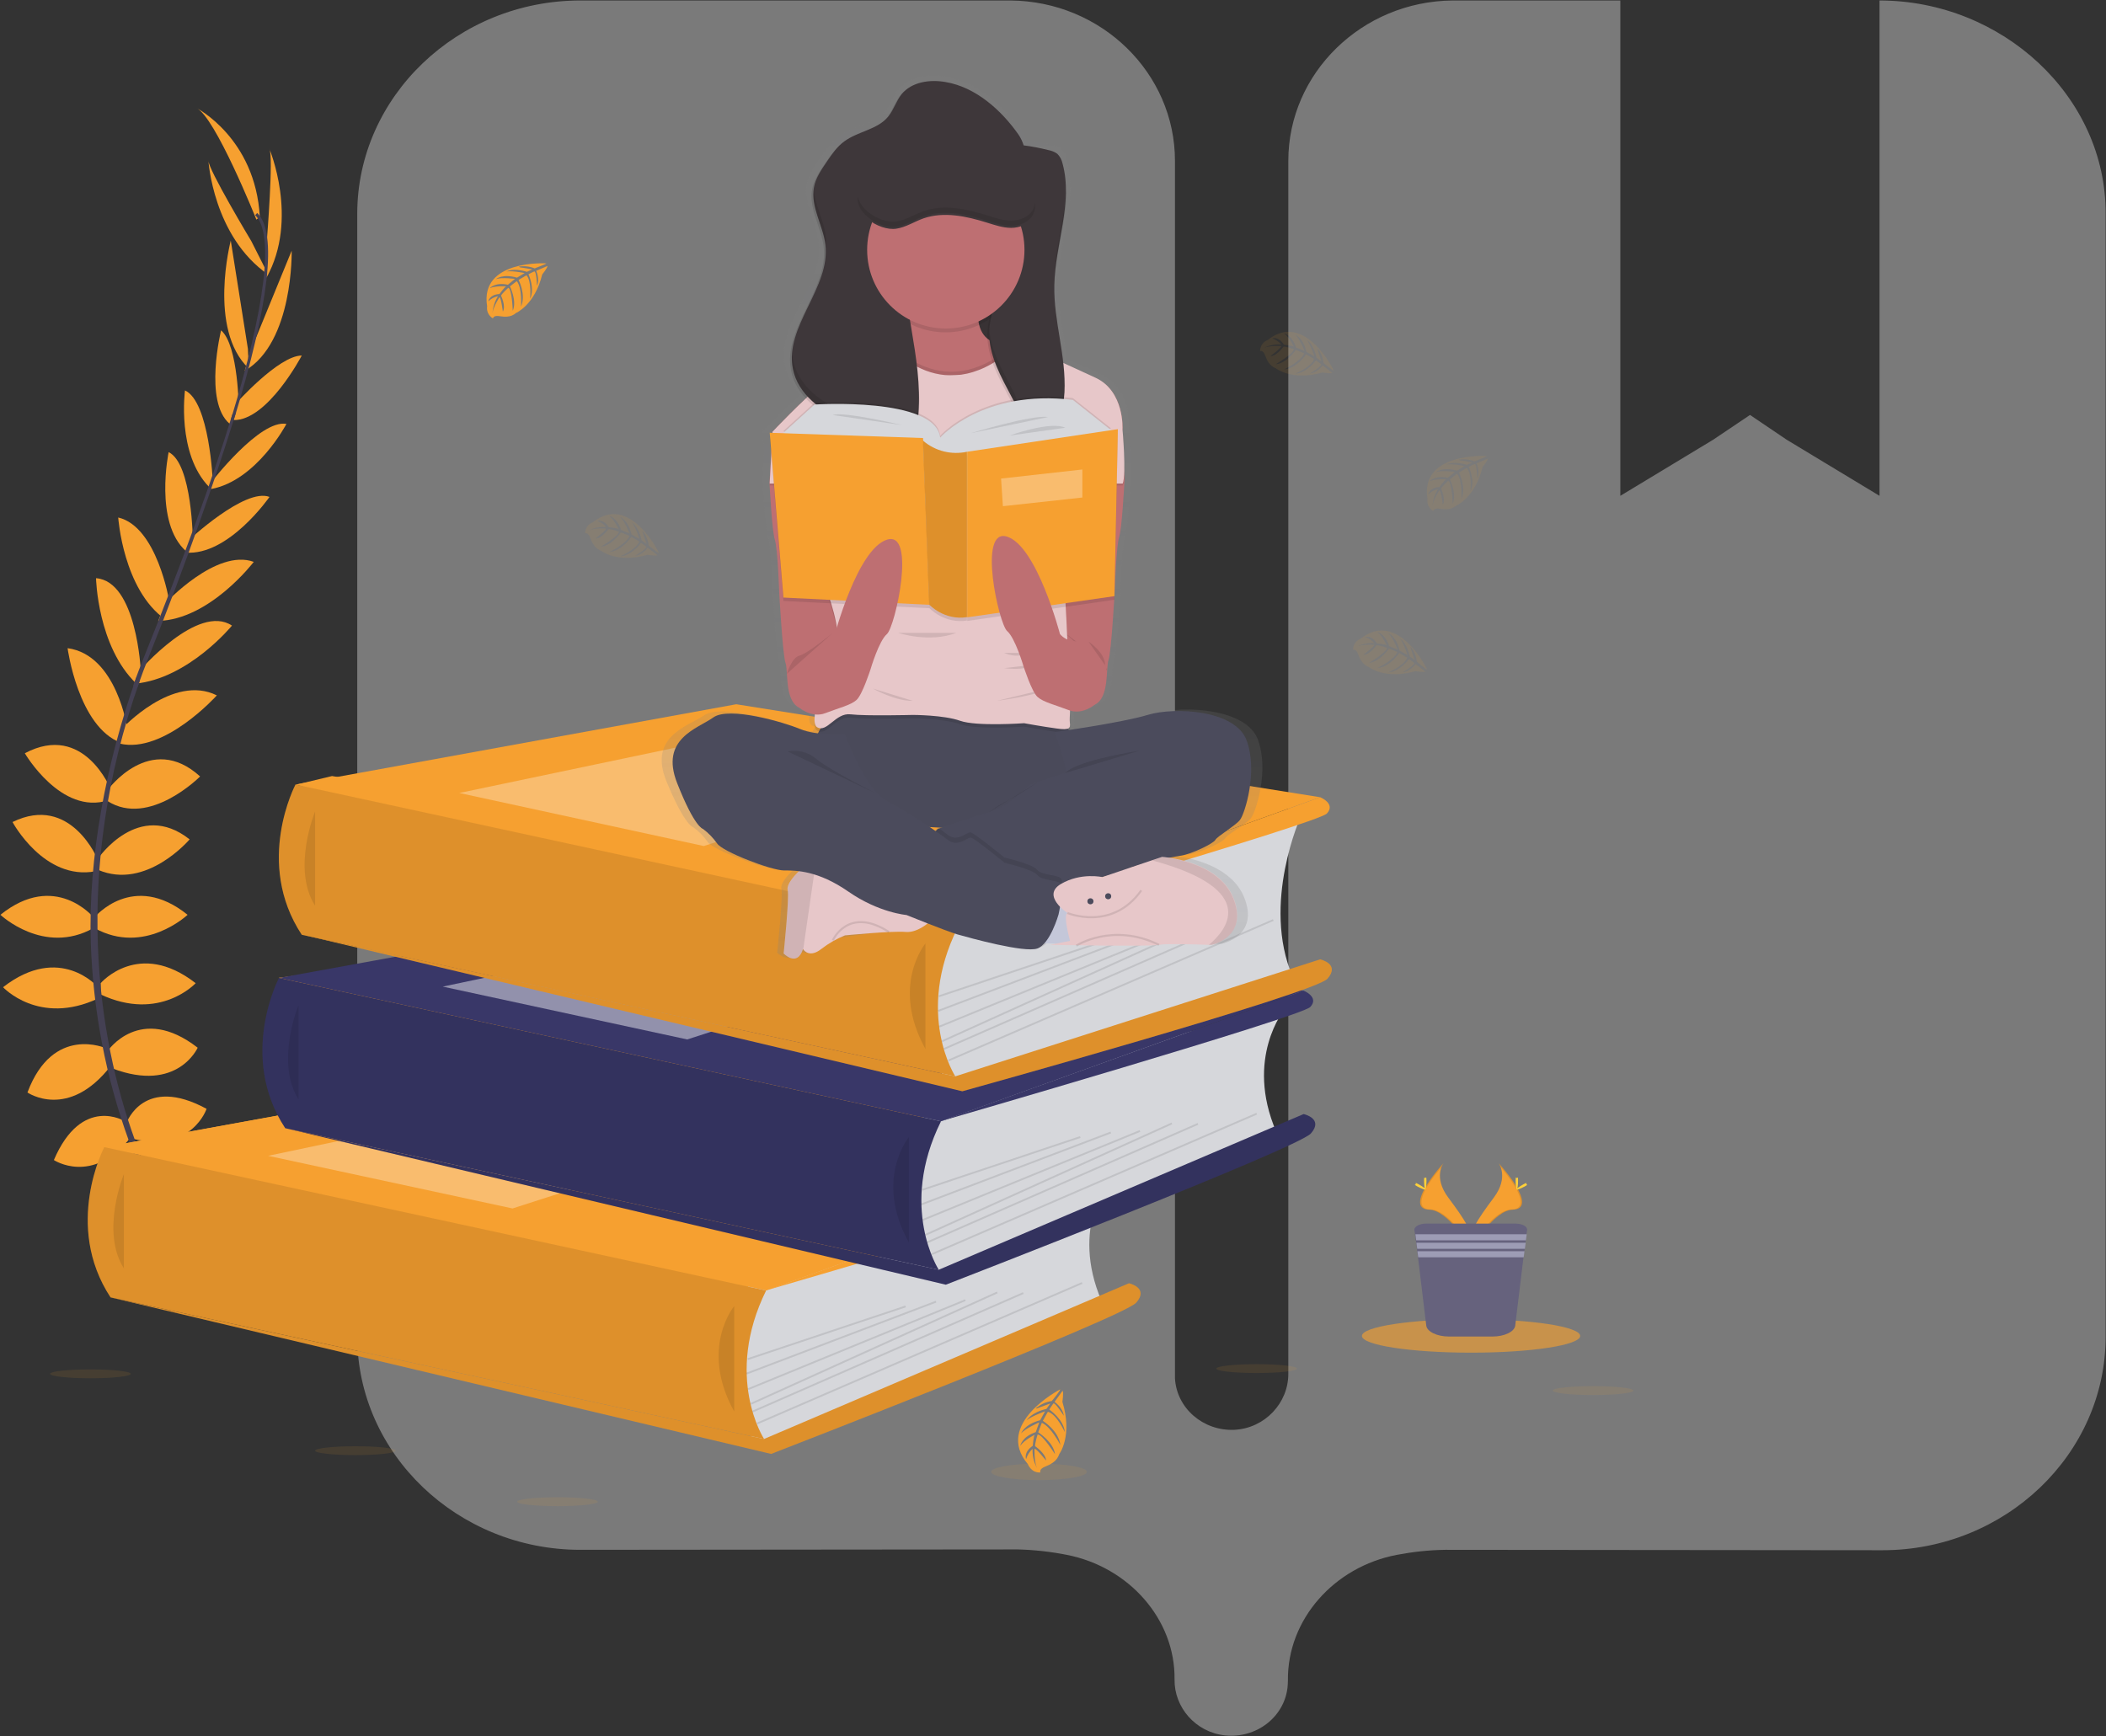 <?xml version="1.0" encoding="utf-8"?>
<!-- Generator: Adobe Illustrator 25.2.0, SVG Export Plug-In . SVG Version: 6.00 Build 0)  -->
<svg version="1.1" id="Layer_1" xmlns="http://www.w3.org/2000/svg" xmlns:xlink="http://www.w3.org/1999/xlink" x="0px" y="0px"
	 viewBox="0 0 1044.1 860.8" style="enable-background:new 0 0 1044.1 860.8;" xml:space="preserve">
<rect x="0" y="0" width="1044.1" height="860.8" fill="#333333" stroke="none"/>
<style type="text/css">
	.st0{opacity:0.35;fill:#FFFFFF;enable-background:new    ;}
	.st1{fill:#F6A030;}
	.st2{fill:#444053;}
	.st3{fill:#D6D7DB;}
	.st4{opacity:0.1;fill:#010202;enable-background:new    ;}
	.st5{opacity:0.3;fill:#FFFFFF;enable-background:new    ;}
	.st6{fill:#393768;}
	.st7{opacity:0.45;fill:#FFFFFF;enable-background:new    ;}
	.st8{opacity:0.1;fill:#F6A030;enable-background:new    ;}
	.st9{fill:url(#Path_6997-2_1_);}
	.st10{fill:#BE6F72;}
	.st11{fill:#3E373A;}
	.st12{fill:#4B4B5C;}
	.st13{opacity:2.000000e-02;fill:#010202;enable-background:new    ;}
	.st14{fill:#E7C7C9;}
	.st15{fill:#C4C7D9;}
	.st16{opacity:0.1;}
	.st17{fill:#010202;}
	.st18{opacity:0.1;fill:none;stroke:#010202;stroke-width:1.026;stroke-miterlimit:10;enable-background:new    ;}
	.st19{fill:#FFD13A;}
	.st20{opacity:0.63;fill:#F6A030;enable-background:new    ;}
	.st21{fill:#66627D;}
	.st22{fill:#9D9CB5;}
</style>
<g id="Group_427" transform="translate(-880.385 -89.257)">
	<path id="Icon_ionic-ios-bookmarks-2" class="st0" d="M1812.2,89.5v245.6l-46-27.8L1748,295l-18.3,12.3l-46,27.8V89.5h-83.1
		c-45.1,0.4-81.5,36.1-81.5,79.5v601.5c0,14.4-11.6,26.9-26.7,27.7c-15.5,0.7-28.7-10.7-29.5-25.6c0-0.4,0-0.9,0-1.3V169
		c0-43.4-36.3-79.1-81.5-79.5h-213.3c-60.8,0-110.6,47.6-110.6,105.8v556.6c0,58.2,49.8,105.8,110.6,105.8l216.7-0.2
		c8.2,0.2,16.4,1.1,24.5,2.7c30.7,6,53.8,31.9,53.4,61.8c-0.2,13.8,10.4,26.1,24.9,27.7c15.4,1.7,29.4-8.9,31.1-23.7
		c0.1-1.1,0.2-2.3,0.2-3.4c-0.4-30.3,22.9-56.5,54-62.4c7.9-1.5,16-2.4,24.1-2.5l216.7,0.2c60.8,0,110.6-47.6,110.6-105.8V195.3
		C1924.6,137.1,1873,89.5,1812.2,89.5z"/>
	<g id="Group_383-2" transform="translate(1035.193 194.243)">
		<path id="Path_6923-2" class="st1" d="M225.1,534.8l-298.5-1.5l-29.7-69.6l104.9-7.6l-18.3-76.3l207.4-26.9L-7.7,284l17.5-4.2
			l319.4,52.1l-17.6,119l-25.1,65.4L225.1,534.8z"/>
		<path id="Path_6924-2" class="st1" d="M-68.8,504.3c0,0,18.3-2.9,29.3,10c0,0-8.1,6.3-25.4-2.4L-68.8,504.3z"/>
		<path id="Path_6925-2" class="st1" d="M-70.8,504c0,0-11.7,14.4-5.9,30.4c0,0,9.5-3.8,10.6-23.2L-70.8,504z"/>
		<path id="Path_6926-2" class="st1" d="M-81.3,480.3c0,0,7.3-13.4,36.6,5.4c0,0-3.9,9-16.8,8.3C-74.4,493.3-77.8,487.4-81.3,480.3z
			"/>
		<path id="Path_6927-2" class="st1" d="M-83.1,479.4c0,0-15.2-1.7-16.7,33.1c0,0,9.6,2,16.5-9S-79.3,486.2-83.1,479.4z"/>
		<path id="Path_6928-2" class="st1" d="M-92,451.6c0,0,8.5-23.7,39.6-6.8c0,0-7.1,21.7-36.4,14.9L-92,451.6z"/>
		<path id="Path_6929-2" class="st1" d="M-101.5,416.2c0,0,16.1-23.9,44.7-1.7c0,0-10,22.5-42.2,10.3L-101.5,416.2z"/>
		<path id="Path_6930-2" class="st1" d="M-104.9,382.5c0,0,18.8-22,47.1,0c0,0-17.8,19.3-47.1,5.6V382.5z"/>
		<path id="Path_6931-2" class="st1" d="M-107.9,349.8c0,0,19-23,46.1-1.2c0,0-21.5,20.3-46.1,6.6V349.8z"/>
		<path id="Path_6932-2" class="st1" d="M-106.2,320.7c0,0,20.1-29.5,45.4-9.5c0,0-21.5,25.4-45.4,15.1V320.7z"/>
		<path id="Path_6933-2" class="st1" d="M-101.5,286.8c0,0,21.2-29.3,45.9-6.8c0,0-25.2,25.4-45.9,12.2L-101.5,286.8z"/>
		<path id="Path_6934-2" class="st1" d="M-94.4,256.4c0,0,25.2-27.5,47.1-16.6c0,0-26.2,29.2-48.2,23.9L-94.4,256.4z"/>
		<path id="Path_6935-2" class="st1" d="M-85.7,227.7c0,0,29-33.7,45.9-22.5c0,0-21.4,26.2-48,28.8L-85.7,227.7z"/>
		<path id="Path_6936-2" class="st1" d="M-73,194.3c0,0,25.4-27.5,44-20.7c0,0-21.7,28.6-47.4,29.3L-73,194.3z"/>
		<path id="Path_6937-2" class="st1" d="M-61.5,163.1c0,0,28.1-26.4,40.3-21.7c0,0-20.3,29.3-41.5,27.6L-61.5,163.1z"/>
		<path id="Path_6938-2" class="st1" d="M-50.2,134.3c0,0,24.2-31.5,37.4-29.1c0,0-14.7,28.1-37.4,32.3V134.3z"/>
		<path id="Path_6939-2" class="st1" d="M-38.1,95.4c0,0,21.4-24.1,32.9-24.1c0,0-16.9,32.3-33.8,32L-38.1,95.4z"/>
		<path id="Path_6940-2" class="st1" d="M-30.8,69.6l20.6-50.3c0,0,1,45.5-23.3,59.6L-30.8,69.6z"/>
		<path id="Path_6941-2" class="st1" d="M-22.5,14.1c0,0,3.4-42,1.2-45.4c0,0,14.8,34.9-1.4,64L-22.5,14.1z"/>
		<path id="Path_6942-2" class="st1" d="M-92.8,451c0,0-21.4-13.3-35.3,19.2c0,0,19,12.6,37.8-10.9L-92.8,451z"/>
		<path id="Path_6943-2" class="st1" d="M-102.2,414.8c0,0-26.3-12-39,21.9c0,0,20.3,14,41.4-13.3L-102.2,414.8z"/>
		<path id="Path_6944-2" class="st1" d="M-106.2,384.5c0,0-18.8-22-47.1,0c0,0,17.8,19.3,47.1,5.6V384.5z"/>
		<path id="Path_6945-2" class="st1" d="M-108.5,349.8c0,0-19-23-46.1-1.2c0,0,21.5,20.3,46.1,6.6V349.8z"/>
		<path id="Path_6946-2" class="st1" d="M-106.2,321.5c0,0-13.4-33.1-42.4-18.9c0,0,15.7,29.3,41.2,24.4L-106.2,321.5z"/>
		<path id="Path_6947-2" class="st1" d="M-99.8,286.6c0,0-13.3-33.7-42.7-18.1c0,0,18,30.9,41.4,23.3L-99.8,286.6z"/>
		<path id="Path_6948-2" class="st1" d="M-91.6,256.6c0,0-5.2-36.9-29.7-40.2c0,0,5.2,38.9,26.4,46.9L-91.6,256.6z"/>
		<path id="Path_6949-2" class="st1" d="M-85,227.7c0,0-2-44.5-22.2-46c0,0,0.7,33.8,20,52.3L-85,227.7z"/>
		<path id="Path_6950-2" class="st1" d="M-70.9,193.1c0,0-6-37-25.3-41.5c0,0,2.4,35.8,23.4,50.6L-70.9,193.1z"/>
		<path id="Path_6951-2" class="st1" d="M-59.2,163.4c0,0-0.2-38.5-12-44.2c0,0-7.3,34.9,8.6,49.1L-59.2,163.4z"/>
		<path id="Path_6952-2" class="st1" d="M-49.3,133.9c0,0-1.6-39.7-13.8-45.3c0,0-4.2,31.4,12,47.9L-49.3,133.9z"/>
		<path id="Path_6953-2" class="st1" d="M-36.4,98.6c0,0-0.1-32.3-8.8-39.8c0,0-8.7,35.3,4.2,46.3L-36.4,98.6z"/>
		<path id="Path_6954-2" class="st1" d="M-31.9,68l-8.5-53.7c0,0-11.5,44,8.9,63.4L-31.9,68z"/>
		<path id="Path_6955-2" class="st1" d="M-30.2,14.6c0,0-21.7-36.1-21.3-40.1c0,0,2.3,37.8,29.7,56.7L-30.2,14.6z"/>
		<path id="Path_6956-2" class="st1" d="M-27.7,3.9c0,0-20.5-51.3-29.8-55.4c0,0,29.3,14.9,31.5,54L-27.7,3.9z"/>
		<path id="Path_6957-2" class="st2" d="M-39,103.6l-1.4-0.4C-23.1,46.7-18.8,10.8-28.3,1.7l1-1.1C-17.2,10.2-21.3,45.8-39,103.6z"
			/>
		<path id="Path_6958-2" class="st2" d="M-86.7,235.8l-2.1-0.7c1.8-5.2,3.8-10.4,5.9-15.6c18.1-45,33.5-86.9,43.3-119.1l1.8-0.9
			c-9.9,32.2-25,75.7-43.1,120.8C-82.9,225.4-84.9,230.6-86.7,235.8z"/>
		<path id="Path_6959-2" class="st2" d="M-43,546.5c-0.3-0.3-28.3-31.9-47.9-85.8c-11.5-31.6-17.8-64.8-18.9-98.4
			c-1.3-42,7.5-88.8,22.6-131.4l1.6,1.9c-33.9,95.6-20.4,177.4-2.6,226.7c19.4,53.4,47.1,84.7,47.4,85L-43,546.5z"/>
		<path id="Path_6960-2" class="st3" d="M395.4,479.4c0,0-19.8,24.1-4.1,60.6l-157.8,68.5l-15.1,3.2l-7-30.5l4.7-38.5v-21.1
			L395.4,479.4z"/>
		<path id="Path_6961-2" class="st1" d="M-103.1,463.8L115.4,424l289.5,46.1l-179.8,64.7L-103.1,463.8z"/>
		<path id="Path_6962-2" class="st1" d="M-103.1,463.8L115.4,424l289.5,46.1l-179.8,64.7L-103.1,463.8z"/>
		<path id="Path_6963-2" class="st1" d="M-103.1,463.8c0,0-20.4,38.7,3.1,74.5l324,70.2c0,0-20.1-30.8,1-73.6L-103.1,463.8z"/>
		<path id="Path_6964-2" class="st4" d="M-103.1,463.8c0,0-20.4,38.7,3.1,74.5l324,70.2c0,0-20.1-30.8,1-73.6L-103.1,463.8z"/>
		<path id="Path_6965-2" class="st4" d="M-93.4,477.2c0,0-11.7,28.3,0,46.7"/>
		<path id="Path_6966-2" class="st1" d="M224,608.5l180.9-77.2c0,0,10.1,2.2,3.6,9.6s-181,75-181,75L-100,538.3L224,608.5z"/>
		<path id="Path_6967-2" class="st4" d="M224,608.5l180.9-77.2c0,0,10.1,2.2,3.6,9.6s-181,75-181,75L-100,538.3L224,608.5z"/>
		<path id="Path_6968-2" class="st4" d="M209.2,542.6c0,0-17.4,20.9,0,52.3"/>
		
			<rect id="Rectangle_182-2" x="213.4" y="555.3" transform="matrix(0.949 -0.317 0.317 0.949 -162.792 109.156)" class="st4" width="82.5" height="0.9"/>
		
			<rect id="Rectangle_183-2" x="212.2" y="557.5" transform="matrix(0.935 -0.355 0.355 0.935 -181.175 129.729)" class="st4" width="100.5" height="0.9"/>
		
			<rect id="Rectangle_184-2" x="211.7" y="561.6" transform="matrix(0.925 -0.379 0.379 0.925 -192.782 144.146)" class="st4" width="116.5" height="0.9"/>
		
			<rect id="Rectangle_185-2" x="211.4" y="563.3" transform="matrix(0.911 -0.412 0.412 0.911 -207.405 164.607)" class="st4" width="134.1" height="0.9"/>
		
			<rect id="Rectangle_186-2" x="212.1" y="565.1" transform="matrix(0.916 -0.401 0.401 0.916 -202.833 161.942)" class="st4" width="146.6" height="0.9"/>
		
			<rect id="Rectangle_187-2" x="213.1" y="565.7" transform="matrix(0.918 -0.397 0.397 0.918 -199.803 165.698)" class="st4" width="175.5" height="0.9"/>
		<path id="Path_6969-2" class="st5" d="M-21.9,468.1l153.5-32.3l93.5,17.9L99.3,494.2L-21.9,468.1z"/>
		<path id="Path_6970-2" class="st1" d="M404.9,470.1c0,0,7.9,3.2,3.3,8.1c-4.7,4.9-183.1,56.6-183.1,56.6L404.9,470.1z"/>
		<path id="Path_6971-2" class="st3" d="M482,395.5c0,0-19.8,24.1-4.1,60.6l-157.8,68.5l-15.1,3.2l-7-30.5l4.7-38.5v-21.1L482,395.5
			z"/>
		<path id="Path_6972-2" class="st6" d="M-16.5,379.9L202,340.1l289.5,46.1L311.7,451L-16.5,379.9z"/>
		<path id="Path_6973-2" class="st6" d="M-16.5,379.9c0,0-20.4,38.7,3.1,74.5l324,70.2c0,0-20.1-30.9,1.1-73.6L-16.5,379.9z"/>
		<path id="Path_6974-2" class="st4" d="M-16.5,379.9c0,0-20.4,38.7,3.1,74.5l324,70.2c0,0-20.1-30.9,1.1-73.6l-102.4-22.2
			L-16.5,379.9z"/>
		<path id="Path_6975-2" class="st4" d="M-6.8,393.4c0,0-11.7,28.3,0,46.7"/>
		<path id="Path_6976-2" class="st6" d="M310.6,524.6l180.9-77.2c0,0,10.1,2.2,3.6,9.6c-6.5,7.4-181,75-181,75l-327.5-77.6
			L310.6,524.6z"/>
		<path id="Path_6977-2" class="st4" d="M310.6,524.6l180.9-77.2c0,0,10.1,2.2,3.6,9.6c-6.5,7.4-181,75-181,75l-327.5-77.6
			L310.6,524.6z"/>
		<path id="Path_6978-2" class="st4" d="M295.8,458.8c0,0-17.4,20.9,0,52.3"/>
		
			<rect id="Rectangle_188-2" x="300" y="471.4" transform="matrix(0.949 -0.317 0.317 0.949 -131.799 132.25)" class="st4" width="82.5" height="0.9"/>
		
			<rect id="Rectangle_189-2" x="298.8" y="473.6" transform="matrix(0.935 -0.355 0.355 0.935 -145.71 155.035)" class="st4" width="100.5" height="0.9"/>
		
			<rect id="Rectangle_190-2" x="298.3" y="477.7" transform="matrix(0.925 -0.379 0.379 0.925 -154.553 170.697)" class="st4" width="116.5" height="0.9"/>
		
			<rect id="Rectangle_191-2" x="298" y="479.5" transform="matrix(0.911 -0.412 0.412 0.911 -165.195 192.822)" class="st4" width="134.1" height="0.9"/>
		
			<rect id="Rectangle_192-2" x="298.7" y="481.2" transform="matrix(0.916 -0.401 0.401 0.916 -161.923 189.626)" class="st4" width="146.6" height="0.9"/>
		
			<rect id="Rectangle_193-2" x="299.7" y="481.8" transform="matrix(0.918 -0.397 0.397 0.918 -159.441 193.158)" class="st4" width="175.5" height="0.9"/>
		<path id="Path_6979-2" class="st7" d="M64.7,384.2l153.5-32.3l93.5,17.9l-125.8,40.6L64.7,384.2z"/>
		<path id="Path_6980-2" class="st6" d="M491.5,386.2c0,0,7.9,3.2,3.3,8.1c-4.6,4.9-183.1,56.6-183.1,56.6L491.5,386.2z"/>
		<path id="Path_6981-2" class="st3" d="M490.2,299.6c0,0-19.8,43.3-4.1,79.8l-157.8,49.3l-15.1,3.2l-7-30.5l4.7-38.5v-21.1
			L490.2,299.6z"/>
		<path id="Path_6982-2" class="st1" d="M-8.3,284l218.5-39.8l289.5,46.1L319.9,355L-8.3,284z"/>
		<path id="Path_6983-2" class="st1" d="M-8.3,284c0,0-20.5,38.7,3.1,74.5l324,70.2c0,0-20.1-30.9,1.1-73.6L-8.3,284z"/>
		<path id="Path_6984-2" class="st4" d="M-8.3,284c0,0-20.5,38.7,3.1,74.5l324,70.2c0,0-20.1-30.9,1.1-73.6L-8.3,284z"/>
		<path id="Path_6985-2" class="st4" d="M1.4,297.4c0,0-11.7,28.3,0,46.7"/>
		<path id="Path_6986-2" class="st1" d="M318.8,428.7l180.9-58c0,0,10.1,2.2,3.6,9.6c-6.5,7.4-181,55.8-181,55.8L-5.1,358.4
			L318.8,428.7z"/>
		<path id="Path_6987-2" class="st4" d="M318.8,428.7l180.9-58c0,0,10.1,2.2,3.6,9.6c-6.5,7.4-181,55.8-181,55.8L-5.1,358.4
			L318.8,428.7z"/>
		<path id="Path_6988-2" class="st4" d="M304,362.8c0,0-17.4,20.9,0,52.3"/>
		
			<rect id="Rectangle_194-2" x="308.2" y="375.5" transform="matrix(0.949 -0.317 0.317 0.949 -101.008 129.924)" class="st4" width="82.5" height="0.9"/>
		
			<rect id="Rectangle_195-2" x="307.1" y="377.7" transform="matrix(0.935 -0.355 0.355 0.935 -111.069 151.695)" class="st4" width="100.5" height="0.9"/>
		
			<rect id="Rectangle_196-2" x="306.5" y="381.8" transform="matrix(0.925 -0.379 0.379 0.925 -117.595 166.66)" class="st4" width="116.5" height="0.9"/>
		
			<rect id="Rectangle_197-2" x="306.2" y="383.5" transform="matrix(0.911 -0.412 0.412 0.911 -124.963 187.703)" class="st4" width="134.1" height="0.9"/>
		
			<rect id="Rectangle_198-2" x="307" y="385.3" transform="matrix(0.916 -0.401 0.401 0.916 -122.754 184.876)" class="st4" width="146.6" height="0.9"/>
		
			<rect id="Rectangle_199-2" x="308" y="385.8" transform="matrix(0.918 -0.397 0.397 0.918 -120.725 188.559)" class="st4" width="175.5" height="0.9"/>
		<path id="Path_6989-2" class="st5" d="M72.9,288.2L226.4,256l93.5,17.9l-125.8,40.6L72.9,288.2z"/>
		<path id="Path_6990-2" class="st1" d="M499.7,290.3c0,0,7.9,3.2,3.3,8.1c-4.7,4.9-183.1,56.6-183.1,56.6L499.7,290.3z"/>
		<path id="Path_6991-2" class="st1" d="M116,25.6c0,0-33.1-2-29.3,21.3c-0.4,2.4,0.8,4.8,2.9,6c0,0,0.1-1.7,3.4-1.1
			c1.2,0.2,2.4,0.3,3.6,0.2c1.6-0.1,3.2-0.7,4.4-1.8l0,0c0,0,9.3-3.9,13-19.1c0,0,2.7-3.3,2.6-4.2l-5.6,2.4c0,0,1.9,4,0.4,7.4
			c0,0-0.2-7.2-1.3-7.1c-0.2,0-2.9,1.4-2.9,1.4s3.3,7,0.8,12.1c0,0,0.9-8.7-1.8-11.6l-3.9,2.3c0,0,3.8,7.3,1.2,13.2
			c0,0,0.7-9.1-2.1-12.6L98,37c0,0,3.6,7.2,1.4,12.1c0,0-0.3-10.6-2.2-11.4c0,0-3.1,2.8-3.6,3.9c0,0,2.5,5.2,0.9,7.9
			c0,0-0.9-7.1-1.7-7.1c0,0-3.1,4.7-3.4,7.8c0.2-3,1.1-5.8,2.7-8.3c-1.8,0.3-3.4,1.2-4.8,2.5c0,0,0.5-3.3,5.5-3.6
			c0,0,2.6-3.5,3.3-3.8c0,0-5-0.4-8.1,0.9c0,0,2.7-3.1,9-1.7l3.5-2.9c0,0-6.6-0.9-9.4,0.1c0,0,3.2-2.8,10.4-0.7l3.8-2.3
			c0,0-5.6-1.2-9-0.8c0,0,3.5-1.9,10.1,0.2l2.7-1.2c0,0-4.1-0.8-5.3-0.9s-1.3-0.5-1.3-0.5c2.6-0.4,5.3-0.1,7.8,0.9
			C110.3,28,116.2,25.9,116,25.6z"/>
		<path id="Path_6992-2" class="st8" d="M582.2,121.1c0,0-33.1-2-29.3,21.3c-0.4,2.4,0.8,4.8,2.9,6c0,0,0.1-1.7,3.4-1.1
			c1.2,0.2,2.4,0.3,3.6,0.2c1.6-0.1,3.1-0.8,4.4-1.8l0,0c0,0,9.3-3.9,13-19.1c0,0,2.7-3.3,2.6-4.2l-5.6,2.4c0,0,1.9,4,0.4,7.4
			c0,0-0.2-7.2-1.3-7.1c-0.2,0-2.9,1.4-2.9,1.4s3.3,7,0.8,12.1c0,0,0.9-8.7-1.8-11.6l-3.9,2.3c0,0,3.8,7.3,1.2,13.2
			c0,0,0.7-9.1-2.1-12.6l-3.6,2.8c0,0,3.6,7.2,1.4,12.1c0,0-0.3-10.6-2.2-11.4c0,0-3.1,2.8-3.6,3.9c0,0,2.5,5.2,0.9,7.9
			c0,0-0.9-7.1-1.7-7.1c0,0-3.1,4.7-3.4,7.8c0.2-3,1.1-5.8,2.7-8.3c-1.8,0.3-3.5,1.2-4.8,2.5c0,0,0.5-3.3,5.5-3.6
			c0,0,2.6-3.5,3.3-3.8c0,0-5-0.4-8.1,0.9c0,0,2.7-3.1,9-1.7l3.5-2.9c0,0-6.6-0.9-9.4,0.1c0,0,3.2-2.8,10.4-0.7l3.8-2.3
			c0,0-5.6-1.2-9-0.8c0,0,3.5-1.9,10.1,0.2l2.7-1.2c0,0-4.1-0.8-5.3-0.9c-1.2-0.1-1.3-0.5-1.3-0.5c2.6-0.4,5.3-0.1,7.8,0.9
			C576.4,123.6,582.4,121.5,582.2,121.1z"/>
		<path id="Path_6993-2" class="st8" d="M171.9,169.2c0,0-14.4-29.9-32.8-15.2c-2.3,0.8-3.8,3-3.8,5.5c0,0,1.5-0.8,2.6,2.4
			c0.4,1.1,0.9,2.2,1.6,3.2c0.9,1.4,2.2,2.4,3.7,3l0,0c0,0,7.9,6.3,23,2c0,0,4.2,0.7,4.9,0.2l-4.8-3.7c0,0-2.6,3.6-6.3,4
			c0,0,6.2-3.7,5.6-4.5c-0.1-0.2-2.6-1.9-2.6-1.9s-4.5,6.3-10.2,6.6c0,0,8-3.4,9.3-7.3l-3.9-2.3c0,0-4.5,6.9-10.9,7.5
			c0,0,8.3-3.8,10-8L153,159c0,0-4.5,6.6-9.9,7.1c0,0,9.1-5.4,8.9-7.5c0,0-3.9-1.4-5.2-1.2c0,0-3.3,4.7-6.5,4.7c0,0,5.7-4.3,5.3-5
			c0,0-5.6-0.4-8.5,0.9c2.7-1.3,5.6-1.9,8.6-1.7c-1.2-1.4-2.7-2.4-4.5-3c0,0,3.1-1.2,5.8,3.1c0,0,4.4,0.5,4.9,1c0,0-2.1-4.6-4.7-6.6
			c0,0,4,0.8,5.9,7l4.2,1.7c0,0-2.4-6.2-4.7-8.2c0,0,4,1.5,5.7,8.7l3.9,2.2c0,0-1.7-5.5-3.7-8.2c0,0,3.4,2.2,4.8,8.9l2.4,1.8
			c0,0-1.3-4-1.7-5.1c-0.4-1.1-0.2-1.3-0.2-1.3c1.7,2.1,2.7,4.6,3,7.2C166.9,165.4,171.5,169.4,171.9,169.2z"/>
		<path id="Path_6994-2" class="st8" d="M506.5,78.8c0,0-14.4-29.9-32.8-15.2c-2.3,0.8-3.8,3-3.8,5.5c0,0,1.5-0.8,2.6,2.4
			c0.4,1.1,0.9,2.2,1.6,3.2c0.9,1.4,2.2,2.4,3.7,3l0,0c0,0,7.9,6.3,23,2c0,0,4.2,0.7,4.9,0.2l-4.8-3.7c0,0-2.6,3.6-6.3,4
			c0,0,6.2-3.7,5.6-4.6c-0.1-0.2-2.6-1.9-2.6-1.9s-4.5,6.3-10.2,6.6c0,0,8-3.4,9.3-7.3l-4-2.3c0,0-4.5,6.9-10.9,7.5
			c0,0,8.3-3.9,10-8l-4.2-1.7c0,0-4.5,6.7-9.9,7.1c0,0,9.1-5.4,8.9-7.5c0,0-3.9-1.4-5.1-1.2c0,0-3.3,4.7-6.5,4.7c0,0,5.7-4.3,5.4-5
			c0,0-5.6-0.4-8.6,0.9c2.7-1.3,5.6-1.9,8.6-1.7c-1.2-1.4-2.7-2.4-4.5-3c0,0,3.1-1.2,5.8,3.1c0,0,4.4,0.5,4.9,1c0,0-2.1-4.6-4.8-6.6
			c0,0,4,0.8,5.9,7l4.2,1.7c0,0-2.4-6.2-4.7-8.2c0,0,4,1.5,5.7,8.7l3.9,2.2c0,0-1.7-5.5-3.7-8.2c0,0,3.4,2.2,4.8,8.9l2.4,1.8
			c0,0-1.3-4-1.7-5.1c-0.4-1.1-0.2-1.3-0.2-1.3c1.7,2.1,2.7,4.6,3,7.2C501.5,75.1,506.3,79.1,506.5,78.8z"/>
		<path id="Path_6995-2" class="st8" d="M552.7,226.9c0,0-14.4-29.9-32.9-15.2c-2.3,0.8-3.8,3-3.8,5.5c0,0,1.5-0.8,2.6,2.4
			c0.4,1.1,0.9,2.2,1.6,3.2c0.9,1.4,2.2,2.4,3.7,3l0,0c0,0,7.9,6.3,23,2c0,0,4.2,0.7,4.9,0.2l-4.8-3.7c0,0-2.6,3.6-6.3,4
			c0,0,6.2-3.7,5.6-4.6c-0.1-0.2-2.6-1.9-2.6-1.9s-4.5,6.3-10.2,6.6c0,0,8-3.4,9.3-7.3l-3.9-2.3c0,0-4.5,6.9-10.9,7.5
			c0,0,8.3-3.9,10-8l-4.2-1.7c0,0-4.5,6.6-9.9,7.1c0,0,9.1-5.4,8.9-7.5c0,0-3.9-1.4-5.2-1.2c0,0-3.3,4.7-6.5,4.7c0,0,5.7-4.3,5.4-5
			c0,0-5.6-0.4-8.6,0.9c2.7-1.3,5.6-1.9,8.6-1.7c-1.2-1.4-2.7-2.4-4.5-3c0,0,3.1-1.2,5.8,3.1c0,0,4.4,0.5,4.9,1c0,0-2.1-4.6-4.7-6.6
			c0,0,4,0.8,5.9,7l4.2,1.7c0,0-2.4-6.2-4.7-8.2c0,0,4,1.5,5.7,8.7l3.9,2.2c0,0-1.7-5.5-3.7-8.2c0,0,3.4,2.2,4.8,8.9l2.4,1.7
			c0,0-1.3-4-1.7-5.1s-0.2-1.3-0.2-1.3c1.7,2.1,2.7,4.6,3,7.2C547.6,223.1,552.4,227.2,552.7,226.9z"/>
		<ellipse id="Ellipse_119-2" class="st8" cx="21.4" cy="614.3" rx="20" ry="2.2"/>
		<ellipse id="Ellipse_120-2" class="st8" cx="-110" cy="576.2" rx="20" ry="2.2"/>
		<ellipse id="Ellipse_121-2" class="st8" cx="121.6" cy="639.6" rx="20" ry="2.2"/>
		<ellipse id="Ellipse_122-2" class="st8" cx="635" cy="584.5" rx="20" ry="2.2"/>
		<ellipse id="Ellipse_123-2" class="st8" cx="468.2" cy="573.6" rx="20" ry="2.2"/>
		<ellipse id="Ellipse_124-2" class="st8" cx="360.3" cy="624.8" rx="23.7" ry="4.1"/>
		<path id="Path_6996-2" class="st1" d="M370.8,583.9c0,0-33,17.1-16,37.1c0,0,1.6,4.4,6.2,4.1c0,0-0.9-1.7,2.6-3
			c1.3-0.5,2.5-1.1,3.6-1.9c1.5-1,2.6-2.5,3.2-4.3l0,0c0,0,6.7-9,1.5-25.8c0,0,0.7-4.7,0.1-5.5l-4,5.5c0,0,4.1,2.8,4.6,6.9
			c0,0-4.4-6.9-5.2-6.1c-0.2,0.2-2,3-2,3s7.2,4.9,7.7,11.2c0,0-4-8.9-8.4-10.1l-2.5,4.5c0,0,7.8,4.8,8.7,12c0,0-4.6-9.1-9.2-11
			l-1.8,4.7c0,0,7.6,4.8,8.3,10.8c0,0-6.3-10-8.6-9.7c0,0-1.4,4.4-1.2,5.8c0,0,5.3,3.6,5.4,7.1c0,0-4.9-6.2-5.7-5.8
			c0,0-0.3,6.3,1.2,9.5c-1.6-2.9-2.3-6.2-2.2-9.5c-1.5,1.4-2.6,3.1-3.2,5.1c0,0-1.4-3.4,3.3-6.6c0,0,0.4-4.9,1-5.5
			c0,0-5.1,2.5-7.2,5.5c0,0,0.8-4.5,7.7-6.8l1.7-4.8c0,0-6.9,2.9-9,5.5c0,0,1.5-4.5,9.5-6.6l2.4-4.4c0,0-6.1,2.1-9.1,4.4
			c0,0,2.3-3.9,9.8-5.6l1.9-2.7c0,0-4.4,1.6-5.7,2.1c-1.2,0.6-1.5,0.3-1.5,0.3c2.3-1.9,5-3.2,7.9-3.6
			C366.8,589.6,371.1,584.2,370.8,583.9z"/>
		
			<linearGradient id="Path_6997-2_1_" gradientUnits="userSpaceOnUse" x1="-756.996" y1="723.116" x2="-756.996" y2="724.141" gradientTransform="matrix(290.586 0 0 -426.792 220294.484 308990.812)">
			<stop  offset="0" style="stop-color:#808081;stop-opacity:0.251"/>
			<stop  offset="0.54" style="stop-color:#808081;stop-opacity:0.122"/>
			<stop  offset="1" style="stop-color:#808081;stop-opacity:0.102"/>
		</linearGradient>
		<path id="Path_6997-2" class="st9" d="M468.8,261.7c-5.7-15.5-37.1-17-50.7-13c-9.7,2.8-30.1,6-41,7.6l-0.7-0.7
			c1.4-0.4,1.4-1.4,1.3-3c-0.1-2-0.1-4,0.1-6c6.7,2.1,12.6-2.8,12.6-2.8l0,0c7.8-3.5,5.7-18.4,7.2-22.5c1.1-3.1,2.3-21,2.9-30h0.1
			l0.1-3c0.1-1.3,0.1-2.1,0.1-2.1s0.8-21.9,2.3-26.4c1.4-4.1,2.5-24.6,2.7-27.9v-0.4l-0.1-1.9c0.1-1.4,0.1-2.9,0.1-4.6
			c0-7.5-0.8-16.8-0.9-18.4v-0.8c0.1-3.2-0.3-19.1-13.9-25.2c-5-2.2-11-4.9-16.8-7.5c-1.5-13-4.9-25.8-4.6-38.9c0-2,0.2-3.9,0.4-5.9
			c0,0.6-0.1,1.1-0.1,1.7v3.8c0.5-16.3,6.7-32.7,6.1-48.7c-0.1,1.6-0.2,3.1-0.3,4.7c0.3-5.4-0.3-10.8-1.7-16c-0.4-1.9-1.3-3.6-2.7-5
			c-1.4-1-3.1-1.6-4.8-1.9c-4.1-1.1-8.3-1.8-12.5-2.3c-0.6-2-1.6-3.8-2.8-5.5c-8.8-12.1-21.9-23.5-37.4-26.2
			c-7.8-1.3-16.7-0.2-22,5.3c-0.6,0.5-1.1,1-1.6,1.6c-2.8,3.4-4.1,7.8-7,11.2c-0.2,0.2-0.4,0.4-0.6,0.7c-5.7,5.1-14.6,6.2-20.9,10.7
			c-1.1,0.8-2.2,1.7-3.1,2.7c-2.6,2.5-4.8,5.3-6.8,8.3c-2.9,4-5.8,8.2-6.7,13c-1.8,9.6,4.7,18.7,5.9,28.3
			c2.7,21.6-21.2,40.8-16.7,62.1c1.2,5.2,3.9,10,7.7,13.8c-9.3,8.4-17.3,16.6-17.3,16.6v0.5h-1.5l0.1,1.7h-0.1l0.8,9.5l-0.8,13.8
			v1.3h0.1c0.3,5,1.3,23.2,2.6,27c1.5,4.4,2.3,26.4,2.3,26.4s1.7,31,3.2,35.1c1.5,4.1-0.6,19,7.2,22.5l0,0c2.3,1.8,5,2.9,7.9,3.3
			c-0.4,3.3-0.1,5.6,1.2,6.4c0.6,0.3,1.2,0.5,1.8,0.5c-0.5,0.8-1,1.6-1.4,2.5c-3.1-0.3-6.2-1-9.1-2.2c-8.5-3.5-36.5-11.3-44.7-5.8
			c-8.2,5.5-27.8,10.5-18.7,32.7c9.1,22.2,13.3,22.8,13.3,22.8c2.8,2,5.2,4.5,7.2,7.3c2.7,4.1,28.1,13.4,34.4,13.4
			c2.7,0,5.4,0.1,8.1,0.4c0,0-6.9,6-6,9.5c0.9,3.5-2.1,31.6-2.1,31.6s7,7,10-2.2l0.1,0.1c0.6,0.8,3.6,4.2,9.3-0.1
			c2.3-1.8,4.8-3.3,7.4-4.7l27.5-3.9c2.9-0.2,5.7-0.2,8.6-0.1c4.4,0.4,8.6-2.2,11.3-4.2c5.7,2.2,12.1,4.5,15.1,5.4
			c6.2,1.7,34.6,9.4,41.2,7c1.4-0.5,2.6-1.4,3.6-2.5l6.3,0.2l-3,0.6c0,0,5.8,0.1,13.6,0.2l-0.3,0.2l9.8-0.1
			c14.4,0.1,30.6,0.2,32.7-0.3c3.3-0.7,20.6-0.2,25.7,0h1.4c0,0,19-3.8,11.2-23.1c-6-14.8-24.6-19.1-32.8-20.3
			c2.3-0.5,4.3-0.8,5.6-1c5.7-0.9,16.9-6.1,17.8-7.9s10.3-7,12.7-9.9S474.6,277.2,468.8,261.7z M311.3,305.1l-0.9,0.3l-0.6,0.2
			l-1.2,1.2c-1-0.6-2-1.3-3.1-2C307.4,304.9,309.3,305,311.3,305.1L311.3,305.1z"/>
		<path id="Path_6998-2" class="st10" d="M366.9,213.1c0,0,13.3,34.9,20.9,31.4c7.6-3.5,5.5-18.3,7-22.4c1.4-4.1,3.1-34.9,3.1-34.9
			s0.7-21.8,2.2-26.2c1.3-4.1,2.4-24.5,2.6-27.7v-0.4l-1.4-25.3l-8.1-2l-18.9,7l-2.6,14.9l-1,5.8l-0.4,2.5L366.9,213.1z"/>
		<path id="Path_6999-2" class="st4" d="M371.3,207.3c0,0,12.7,10.4,16.6,11.3c3.8,0.9,6.2,9,6.2,9"/>
		<path id="Path_7000-2" class="st10" d="M262.5,214.6c0,0-13.3,34.9-20.9,31.4c-7.6-3.5-5.5-18.3-7-22.4
			c-1.4-4.1-3.1-34.9-3.1-34.9s-0.7-21.8-2.2-26.2c-1.3-4.1-2.4-24.5-2.6-27.7v-0.4l1.4-25.3l8.1-2l18.9,7l2.6,14.9l1,5.8l0.4,2.5
			L262.5,214.6z"/>
		<rect id="Rectangle_200-2" x="319.7" y="28" class="st11" width="29.8" height="46.4"/>
		<rect id="Rectangle_201-2" x="319.7" y="28" class="st4" width="29.8" height="46.4"/>
		<path id="Path_7001-2" class="st12" d="M257.3,249.4c0,0-10.2,11.2-6.4,13.2s28.2,40.1,28.2,40.1s80.2,9.9,95.4-4.9
			c15.1-14.8,14.8-41.3,14.8-41.3s-12.2,2.6-13.5,1.2c-1.3-1.4-8.6-8.3-8.6-8.3S264.3,243.1,257.3,249.4z"/>
		<path id="Path_7002-2" class="st13" d="M257.3,249.4c0,0-10.2,11.2-6.4,13.2s28.2,40.1,28.2,40.1s80.2,9.9,95.4-4.9
			c15.1-14.8,14.8-41.3,14.8-41.3s-12.2,2.6-13.5,1.2c-1.3-1.4-8.6-8.3-8.6-8.3S264.3,243.1,257.3,249.4z"/>
		<path id="Path_7003-2" class="st10" d="M401.7,108l-26.2,20.9l-7.9,0.6l-2.9,0.2l-48.8,3.6l-50.6-3.7l-7.5-0.5l-9.6-0.7
			l-20.1-19.2c0,0,14.2-15.2,26.6-25.5c4.9-4.1,9.5-7.3,12.9-8.6l0.6-0.2c2.1-0.8,4-2.1,5.5-3.9c9.8-10.1,18.9-35.1,18.9-35.1
			s43.3-22.4,38.1,7c-5.2,29.4,19.5,22.1,19.5,22.1l8.1,3.7l3.2,1.5l8.2,3.8l18.5,8.5C403,89.1,401.7,108,401.7,108z"/>
		<circle id="Ellipse_125-2" class="st4" cx="314" cy="20.8" r="39"/>
		<path id="Path_7004-2" class="st4" d="M401.8,135.7h-175v-0.4l1.4-25.3c0,0,14.2-15.2,26.6-25.5l109.9-4.4l5.1-5.4l18.5,8.5
			c14.5,6.7,13.4,25.6,13.4,25.6S403.7,130.7,401.8,135.7z"/>
		<path id="Path_7005-2" class="st14" d="M401.8,134.8h-175v-0.4l1.4-25.3c0,0,14.2-15.2,26.6-25.5l109.9-4.4l5.1-5.4l18.5,8.5
			c14.5,6.7,13.4,25.6,13.4,25.6S403.7,129.9,401.8,134.8z"/>
		<path id="Path_7006-2" class="st4" d="M285.9,63.9c0,0,27.6,35.2,64.4-0.7s4.1,80.1,4.1,80.1l-79.4,9.4L285.9,63.9z"/>
		<path id="Path_7007-2" class="st14" d="M285.9,65.7c0,0,27.6,35.2,64.4-0.7s4.1,80.1,4.1,80.1l-79.4,9.4L285.9,65.7z"/>
		<path id="Path_7008-2" class="st4" d="M361.7,71.8l2.9,44.6l3.1,14.8l2.4,11.3c0,0,6.1,87.2,4.4,91.6c-1.7,4.4,0.9,7.8,1.2,10.2
			c0.4,2.3-0.4,8.1-0.1,10.8c0.3,2.6,0,3.8-6.7,2.8c-6.7-0.9-16-2.6-16-2.6s-23.5,1.7-31.7-1.2s-23.5-2.9-23.5-2.9
			s-23.3,0.6-30.8-0.3s-11.6,9.3-16.6,6.4s5.8-31.1,9.3-39.2s-4.6-28.8-4.6-28.8l10.5-58.1l2.3-13.2V76.8l0.6-0.2
			c2.1-0.8,4-2.1,5.5-3.9l2.6,41.6l82,2.9V70.4"/>
		<path id="Path_7009-2" class="st14" d="M361.7,70.1l2.9,44.6l3.1,14.8l2.4,11.3c0,0,6.1,87.2,4.4,91.6c-1.7,4.4,0.9,7.8,1.2,10.2
			c0.4,2.3-0.4,8.1-0.1,10.8c0.3,2.6,0,3.8-6.7,2.8c-6.7-0.9-16-2.6-16-2.6s-23.5,1.7-31.7-1.2c-8.1-2.9-23.5-2.9-23.5-2.9
			s-23.3,0.6-30.8-0.3s-11.6,9.3-16.6,6.4s5.8-31.1,9.3-39.2c3.5-8.1-4.6-28.8-4.6-28.8l10.5-58.1l2.3-13.2V75l0.6-0.2
			c2.1-0.8,4-2.1,5.5-3.9l2.6,41.6l82,2.9V68.7"/>
		<path id="Path_7010-2" class="st4" d="M371.1-22.9c-0.4-1.9-1.3-3.6-2.6-4.9c-1.4-1-2.9-1.6-4.6-1.9c-4-1-8-1.8-12.1-2.3
			c-0.6-1.9-1.5-3.8-2.6-5.4c-8.5-12.1-21.2-23.5-36.1-26c-7.8-1.4-16.8-0.1-21.8,6c-2.7,3.4-3.9,7.8-6.7,11.2
			c-5.3,6.4-14.9,7.2-21.7,12.2c-3.6,2.6-6.2,6.4-8.7,10.1c-2.7,4-5.6,8.1-6.4,12.9c-1.7,9.5,4.5,18.6,5.7,28.2
			c2.6,21.5-20.4,40.5-16.1,61.7c2.5,12.4,14,21.1,25.8,25.5c4.2,1.6,8.9,3.1,10.9,7.1c0.9,1.7,1,3.8,1.8,5.5
			c2.8,5.9,11.8,6.1,16.7,1.8c4.9-4.3,6.4-11.2,7-17.7c2.3-28.2-9-56.1-7.6-84.4c0.4-8.6,2.8-18.3,10.5-22.1
			c10.3-5.2,22.7,3.5,34.1,1.8c5.4,13.1,6.5,27.5,3.3,41.3c-1.8,7.5-4.9,14.8-5.2,22.6c-0.3,11.8,6,22.6,11.5,33.1
			c1.2,2,2,4.1,2.3,6.4c0.1,2.3-0.3,4.6-1.2,6.7c-3.1,8.4-8.5,16.2-9.1,25.1c-0.2,1,0.1,2.1,0.7,3c0.6,0.6,1.4,0.9,2.2,1
			c9.4,1.6,17.6-6.7,22.2-15.1c5.1-9.3,8.1-19.5,8.7-30.1c1-17.8-5.4-35.2-5-53C367.3,17,376.4-3.4,371.1-22.9z"/>
		<path id="Path_7011-2" class="st11" d="M372-23.8c-0.4-1.9-1.3-3.6-2.6-4.9c-1.4-1-2.9-1.6-4.6-1.9c-4-1-8-1.8-12.1-2.3
			c-0.6-1.9-1.5-3.8-2.6-5.4c-8.5-12.1-21.2-23.5-36.1-26c-7.8-1.4-16.8-0.1-21.8,6c-2.7,3.4-3.9,7.8-6.7,11.2
			c-5.3,6.4-14.9,7.2-21.7,12.2c-3.6,2.6-6.2,6.4-8.7,10.1c-2.7,4-5.6,8.1-6.4,12.9c-1.7,9.5,4.5,18.6,5.7,28.2
			c2.6,21.5-20.4,40.5-16.1,61.7c2.5,12.4,14,21.1,25.8,25.5c4.2,1.6,8.9,3.1,10.9,7.1c0.9,1.7,1,3.8,1.8,5.5
			c2.8,5.9,11.8,6.1,16.7,1.8c4.9-4.3,6.4-11.2,7-17.7c2.3-28.2-9-56.1-7.6-84.4c0.4-8.6,2.8-18.3,10.5-22.1
			c10.3-5.2,22.7,3.5,34.1,1.8c5.4,13.1,6.5,27.5,3.3,41.3c-1.8,7.5-4.9,14.8-5.2,22.6c-0.3,11.8,6,22.6,11.5,33.1
			c1.2,2,2,4.1,2.3,6.4c0.1,2.3-0.3,4.6-1.2,6.7c-3.1,8.4-8.5,16.2-9.1,25.1c-0.2,1,0.1,2.1,0.7,3c0.6,0.6,1.4,0.9,2.2,1
			c9.4,1.6,17.6-6.7,22.2-15.1c5.1-9.3,8.1-19.5,8.7-30.1c1-17.8-5.4-35.2-5-53C368.2,16.1,377.3-4.3,372-23.8z"/>
		<path id="Path_7012-2" class="st15" d="M352.7,362.4l34.6,1.1l-5-25.7l-26.5,2.5L352.7,362.4z"/>
		<path id="Path_7013-2" class="st12" d="M459.9,301.6c-2.3,2.9-11.3,8.1-12.2,9.9c-0.9,1.7-11.6,7-17.2,7.8s-23,4.7-26.2,6.7
			c-2.3,1.5-20.7,6.1-32.8,8.7c-3.3,0.8-6.6,1.4-9.9,1.8c-5.2,0.3-62.5-19.2-62.5-19.2l11-11.3l0.6-0.2c3.1-1.1,17.5-5.9,25.6-8.3
			c9-2.6,19.5-13.4,19.5-13.4s15.4-5.2,17.4-5.8s-5.2-20.3-5.2-20.3s33.4-4.6,46.5-8.6c13.1-3.9,43.3-2.5,48.8,12.9
			C468.9,277.7,462.3,298.7,459.9,301.6z"/>
		<path id="Path_7014-2" class="st14" d="M307.6,350.7c0,0-6.7,7-13.4,6.4c-6.7-0.6-30.1,1.7-30.1,1.7c-4.2,1.7-8.2,4-11.8,6.8
			c-5.5,4.3-8.4,0.9-8.9,0.1l-0.1-0.1c-2.9,9.2-9.6,2.2-9.6,2.2s2.9-27.9,2-31.4s5.7-9.5,5.7-9.5l7.8-2l19.9-5.1l28.5,9.9
			L307.6,350.7z"/>
		<path id="Path_7015-2" class="st4" d="M249.3,325l-5.9,40.8l-0.1-0.1c-2.9,9.2-9.6,2.2-9.6,2.2s2.9-27.9,2-31.4
			c-0.9-3.5,5.7-9.5,5.7-9.5L249.3,325z"/>
		<path id="Path_7016-2" class="st4" d="M290.5,208.8c0,0,15.4,5.2,28.8,0"/>
		<path id="Path_7017-2" class="st4" d="M343,218.7c0,0,6.4,3.2,11.3,0"/>
		<path id="Path_7018-2" class="st4" d="M343,226.3c0,0,10.8,1.4,12.8-1.5"/>
		<path id="Path_7019-2" class="st4" d="M339.5,242.5c0,0,20.2-2.6,25.2-6.1"/>
		<path id="Path_7020-2" class="st4" d="M277.9,236.4c0,0,11.3,6.4,19.8,6.1"/>
		<path id="Path_7021-2" class="st4" d="M371.6,334.7c-3.3,0.8-6.6,1.4-9.9,1.8c-5.2,0.3-62.5-19.2-62.5-19.2l11-11.3l0.6-0.2
			c1.7,1.2,3.2,2.3,4.2,3.1c4.8,3.8,9.4-1.2,11.2-1.2c1.7,0,16.9,12.5,16.9,12.5s14,3.2,16.3,6.1c2.3,2.9,10.5,2.3,11.9,4.4
			C371.7,331.2,371.7,332.8,371.6,334.7z"/>
		<path id="Path_7022-2" class="st12" d="M264.1,259.1c0,0-14.1,0.8-22.2-2.6c-8.1-3.4-35.2-11.3-43-5.8c-7.8,5.6-26.7,10.5-18,32.6
			c8.7,22.1,12.8,22.7,12.8,22.7c2.7,2,5.1,4.5,7,7.2c2.6,4.1,27,13.4,33.1,13.4c6.1,0,16.9,0,32,10.5
			c15.1,10.5,28.8,11.6,28.8,11.6s19.2,7.8,25.2,9.6c6,1.7,33.3,9.3,39.7,7s10.5-16.9,10.5-16.9s2.9-13.1,1.4-15.1
			c-1.5-2-9.6-1.5-11.9-4.4c-2.3-2.9-16.3-6.1-16.3-6.1s-15.1-12.5-16.8-12.5s-6.4,4.9-11.2,1.2c-9.6-7.1-19.6-13.5-30.1-19.2
			C273.9,286.4,264.1,259.1,264.1,259.1z"/>
		<path id="Path_7023-2" class="st4" d="M235.7,267.6c5.1-1,10.4,0.4,14.3,3.8c7,5.8,30.5,17.5,30.5,17.5"/>
		<path id="Path_7024-2" class="st4" d="M410.2,267.2c0,0-31.1,4.7-36.9,11.1"/>
		<path id="Path_7025-2" class="st14" d="M445.9,363.5h-1.4c-4.9-0.2-21.6-0.7-24.8,0c-3.8,0.9-53.8,0-53.8,0l9.8-2
			c0,0-3.6-12.7-1.3-13.8c0,0-13.1-8.6-3.2-14.4c9.9-5.8,20.5-3.4,20.5-3.4l24.8-8.4l4.8-1.6c0,0,27.9,1.5,35.5,20.6
			C464.2,359.7,445.9,363.5,445.9,363.5z"/>
		<path id="Path_7026-2" class="st4" d="M445.9,363.5h-1.4c8.1-6.7,26.5-27.1-28.1-41.9l4.8-1.6c0,0,27.9,1.5,35.5,20.6
			C464.2,359.8,445.9,363.5,445.9,363.5z"/>
		<circle id="Ellipse_126-2" class="st12" cx="394.6" cy="339.4" r="1.5"/>
		<circle id="Ellipse_127-2" class="st12" cx="385.8" cy="341.9" r="1.5"/>
		<g id="Group_382-2" transform="translate(382.879 53.482)" class="st16">
			<path id="Path_7027-2" class="st17" d="M-40.3-34.1c0.3-9.6-1.4-19.1-5-28c-11.3,1.7-23.8-7.1-34.1-1.8
				c-7.6,3.9-10,13.6-10.5,22.1c-0.1,2.3-0.1,4.5-0.1,6.8c0-0.8,0-1.6,0.1-2.4c0.4-8.6,2.8-18.3,10.5-22.1
				c10.3-5.2,22.7,3.5,34.1,1.8C-42.3-50.3-40.6-42.2-40.3-34.1L-40.3-34.1z"/>
			<path id="Path_7028-2" class="st17" d="M-128.2-35.7c0.1-1.9,0.1-3.8-0.1-5.7c-0.9-7.7-5.1-15-5.9-22.5c-1,9,4.8,17.7,5.9,26.9
				C-128.2-36.6-128.2-36.2-128.2-35.7z"/>
			<path id="Path_7029-2" class="st17" d="M-82.2,42.6c-0.5,6.5-2.1,13.4-7,17.7c-4.9,4.3-14,4.1-16.7-1.8c-0.9-1.7-1-3.8-1.8-5.5
				c-1.9-4-6.7-5.5-10.9-7.1c-11.8-4.4-23.2-13.1-25.8-25.5c-0.2-1.1-0.4-2.3-0.5-3.4c-0.2,2.6-0.1,5.2,0.5,7.8
				c2.5,12.4,14,21.1,25.8,25.5c4.2,1.6,8.9,3.1,10.9,7.1c0.9,1.7,1,3.8,1.8,5.5c2.7,5.9,11.8,6.1,16.7,1.8s6.4-11.2,7-17.7
				c0.3-3.4,0.4-6.8,0.3-10.2C-82,38.7-82.1,40.6-82.2,42.6z"/>
			<path id="Path_7030-2" class="st17" d="M-14.9-21.3v3.8C-14.4-33.8-8.4-50.1-9-66C-9.5-51.3-14.5-36.3-14.9-21.3z"/>
			<path id="Path_7031-2" class="st17" d="M-33.6,44.3c0.2-1,0.3-2.1,0.2-3.1c-0.4-2.3-1.1-4.4-2.3-6.4c-5-9.6-10.8-19.4-11.5-30.1
				c0,0.5-0.1,0.9-0.1,1.4c-0.3,11.8,6,22.6,11.5,33.1C-34.8,40.7-34.1,42.5-33.6,44.3L-33.6,44.3z"/>
			<path id="Path_7032-2" class="st17" d="M-9.9,31.7c-0.7,10.6-3.7,20.9-8.8,30.1c-4.6,8.4-12.7,16.7-22.2,15.1
				c-0.8-0.1-1.6-0.4-2.2-1c-0.2-0.2-0.3-0.4-0.4-0.7c-0.1,0.7-0.2,1.4-0.2,2.1c-0.2,1,0.1,2.1,0.7,3c0.6,0.6,1.4,0.9,2.2,1
				c9.4,1.6,17.6-6.7,22.2-15.1c5.1-9.3,8.1-19.5,8.8-30.1c0.1-2,0.1-4.1,0.1-6.1C-9.8,30.5-9.8,31.1-9.9,31.7z"/>
		</g>
		<path id="Path_7033-2" class="st18" d="M374.4,347.7c0,0,22.1,9.3,36.6-11.2"/>
		<path id="Path_7034-2" class="st18" d="M378.8,363.9c0,0,18-11.7,41-0.4"/>
		<path id="Path_7035-2" class="st18" d="M258.1,361.2c0,0,7.6-17.1,27.8-4.1"/>
		<path id="Path_7036-2" class="st4" d="M233.6,108.7l15.4-14c0,0,59.9-3.9,62.3,16.4c0,0,21.2-24.1,65.8-18.7l18.9,15l-52.2,22.9
			l-50.7,17.6l-37.4-16.7L233.6,108.7z"/>
		<path id="Path_7037-2" class="st3" d="M233.6,109.6l15.4-14c0,0,59.9-3.9,62.3,16.4c0,0,21.2-24.1,65.8-18.7l18.9,15l-52.2,22.9
			l-50.7,17.6l-37.4-16.7L233.6,109.6z"/>
		<path id="Path_7038-2" class="st4" d="M226.8,111.3l6.8,81.7l72.4,3.6l-3.1-81.3l-0.1-1.4L226.8,111.3z"/>
		<path id="Path_7039-2" class="st1" d="M226.8,109.6l6.8,81.7l72.4,3.6l-3.1-81.3l-0.1-1.4L226.8,109.6z"/>
		<path id="Path_7040-2" class="st4" d="M399.4,109.6l-74.7,11.2v82.1l73-10.5L399.4,109.6z"/>
		<path id="Path_7041-2" class="st1" d="M399.4,107.8L324.7,119v82.1l73-10.5L399.4,107.8z"/>
		<path id="Path_7042-2" class="st5" d="M381.8,127.8l-40.3,4.5l0.9,13.7l39.4-4.3L381.8,127.8z"/>
		<path id="Path_7043-2" class="st10" d="M237.5,235l4.1,11c0,0,6.1,5.2,12.8,2.6c6.7-2.6,12.5-3.9,15.4-6.5c2.9-2.5,7-15.3,7-15.3
			s4.1-14,8.1-17.4c4.1-3.5,14.8-51.5,0-46.8s-26.2,48.3-26.2,48.3c-1.6,1.9-3.9,3.1-6.4,3.5c-3.8,0.3-11.3-0.6-12.8,2.6
			C238.1,220.2,233.2,228.6,237.5,235z"/>
		<path id="Path_7044-2" class="st4" d="M324.7,120.7c-7.8,1.7-15.9-0.3-21.9-5.5l3.1,81.3c0,0,7.4,8,18.7,6.2V120.7z"/>
		<path id="Path_7045-2" class="st1" d="M324.7,119c-7.8,1.7-15.9-0.3-21.9-5.5l3.1,81.3c0,0,7.4,8,18.7,6.2V119z"/>
		<path id="Path_7046-2" class="st4" d="M324.7,119c-7.8,1.7-15.9-0.3-21.9-5.5l3.1,81.3c0,0,7.4,8,18.7,6.2V119z"/>
		<path id="Path_7047-2" class="st4" d="M326.5,109.8c0,0,30.4-9.3,38.3-8"/>
		<path id="Path_7048-2" class="st4" d="M292.5,105.8c0,0-29.4-7-34.4-5"/>
		<path id="Path_7049-2" class="st4" d="M345.6,111c0,0,20.3-7.4,27.7-3.9"/>
		<path id="Path_7050-2" class="st4" d="M335.4,297.8c3.1-2.4,6.5-4.4,10-6.2c5.2-2.5,14.8-9.1,14.8-9.1"/>
		<path id="Path_7051-2" class="st4" d="M258.1,208.8c0,0-12.7,10.4-16.6,11.3c-3.8,0.9-6.2,9-6.2,9"/>
		<path id="Path_7052-2" class="st10" d="M391.9,233.4l-4.1,11.1c0,0-6.1,5.2-12.8,2.6s-12.5-3.9-15.4-6.5c-2.9-2.5-7-15.3-7-15.3
			s-4.1-14-8.1-17.4c-4.1-3.5-14.8-51.5,0-46.8c14.8,4.7,26.2,48.3,26.2,48.3c1.6,1.9,3.9,3.1,6.4,3.5c3.8,0.3,11.3-0.6,12.8,2.6
			C391.3,218.6,396.3,227.1,391.9,233.4z"/>
		<path id="Path_7053-2" class="st4" d="M384.8,213.1c0,0,8.3,5.4,8.3,11.8"/>
		<circle id="Ellipse_128-2" class="st10" cx="314.1" cy="18.9" r="39"/>
		<path id="Path_7054-2" class="st11" d="M289.6,8.4c4.7-0.7,8.9-3.5,13.4-5.1c10.1-3.5,21.3-1.1,31.5,2.1c3.9,1.2,7.9,2.6,12,2.6
			s8.5-1.7,10.6-5.2c1.9-3.3,1.6-7.5-0.1-10.9c-1.6-3.4-4.4-6.2-7.1-8.8c-9.1-8.6-20.3-16.6-32.8-15.7c-5,0.4-9.8,2.1-14.4,4.1
			c-5.8,2.5-11.4,5.3-16.9,8.5c-4.2,2.4-12,5.7-14.4,10.1C266,0.2,281.1,9.8,289.6,8.4z"/>
		<path id="Path_7055-2" class="st4" d="M357.2-0.8c-2.1,3.5-6.5,5.2-10.6,5.2s-8.1-1.3-12-2.6c-10.2-3.2-21.4-5.6-31.5-2.1
			c-4.5,1.6-8.7,4.4-13.4,5.1c-6.9,1.1-18-4.9-19.2-12.5C269.1,1.1,282,8.6,289.6,7.4c4.7-0.7,8.9-3.5,13.4-5.1
			c10.1-3.6,21.3-1.1,31.5,2.1c3.9,1.2,7.9,2.6,12,2.6s8.5-1.7,10.6-5.2c1.1-1.9,1.5-4.2,1.2-6.4C358.2-3.2,357.8-2,357.2-0.8z"/>
		<g id="Group_394-2" transform="translate(-83)">
			<path id="Path_7056-2" class="st1" d="M671.2,471.8c0,0,5.2,6.8-2.4,17c-7.6,10.2-13.8,18.8-11.3,25.2c0,0,11.4-19,20.7-19.2
				C687.5,494.5,681.4,483.2,671.2,471.8z"/>
			<path id="Path_7057-2" class="st4" d="M671.2,471.8c0.5,0.7,0.8,1.4,1.1,2.1c9.1,10.6,13.9,20.6,5.2,20.8
				c-8.1,0.2-17.8,14.7-20.2,18.4c0.1,0.3,0.2,0.6,0.3,0.9c0,0,11.4-19,20.7-19.2C687.5,494.5,681.4,483.2,671.2,471.8z"/>
			<path id="Path_7058-2" class="st19" d="M680.8,480.4c0,2.4-0.3,4.3-0.6,4.3s-0.6-1.9-0.6-4.3c0-2.4,0.3-1.3,0.7-1.3
				S680.8,478,680.8,480.4z"/>
			<path id="Path_7059-2" class="st19" d="M684.1,483.3c-2.1,1.1-3.9,1.8-4.1,1.5c-0.2-0.3,1.4-1.4,3.5-2.6c2.1-1.2,1.3-0.3,1.4,0
				C685.1,482.5,686.2,482.1,684.1,483.3z"/>
			<path id="Path_7060-2" class="st1" d="M643.8,471.8c0,0-5.2,6.8,2.4,17c7.6,10.2,13.8,18.8,11.3,25.2c0,0-11.4-19-20.7-19.2
				C627.5,494.5,633.7,483.2,643.8,471.8z"/>
			<path id="Path_7061-2" class="st4" d="M643.8,471.8c-0.5,0.7-0.8,1.4-1.1,2.1c-9.1,10.6-13.9,20.6-5.2,20.8
				c8.1,0.2,17.8,14.7,20.2,18.4c-0.1,0.3-0.2,0.6-0.3,0.9c0,0-11.4-19-20.7-19.2C627.5,494.5,633.7,483.2,643.8,471.8z"/>
			<path id="Path_7062-2" class="st19" d="M634.2,480.4c0,2.4,0.3,4.3,0.6,4.3s0.6-1.9,0.6-4.3c0-2.4-0.3-1.3-0.7-1.3
				C634.4,479.2,634.2,478,634.2,480.4z"/>
			<path id="Path_7063-2" class="st19" d="M630.9,483.3c2.1,1.1,3.9,1.8,4.1,1.5c0.2-0.3-1.4-1.4-3.5-2.6c-2.1-1.2-1.3-0.3-1.4,0
				C629.9,482.5,628.8,482.1,630.9,483.3z"/>
			<ellipse id="Ellipse_129-2" class="st20" cx="657.5" cy="557.4" rx="54.1" ry="8.3"/>
			<path id="Path_7064-2" class="st21" d="M685.3,504.9l-0.3,2.1l-0.4,3l-0.1,1.2l-0.4,3l-0.2,1.2l-0.4,3l-4.1,33.9
				c-0.4,3-5.3,5.4-11.3,5.4h-21.5c-6,0-10.9-2.4-11.3-5.4l-4.1-33.9l-0.4-3l-0.1-1.2l-0.4-3l-0.2-1.2l-0.4-3l-0.3-2.1
				c-0.2-1.7,2.5-3.2,5.9-3.2h44C682.9,501.7,685.5,503.1,685.3,504.9z"/>
			<path id="Path_7065-2" class="st22" d="M685.1,507l-0.4,3h-54.4l-0.4-3H685.1z"/>
			<path id="Path_7066-2" class="st22" d="M684.6,511.2l-0.4,3h-53.4l-0.4-3H684.6z"/>
			<path id="Path_7067-2" class="st22" d="M684,515.4l-0.4,3h-52.3l-0.4-3H684z"/>
		</g>
	</g>
</g>
</svg>
